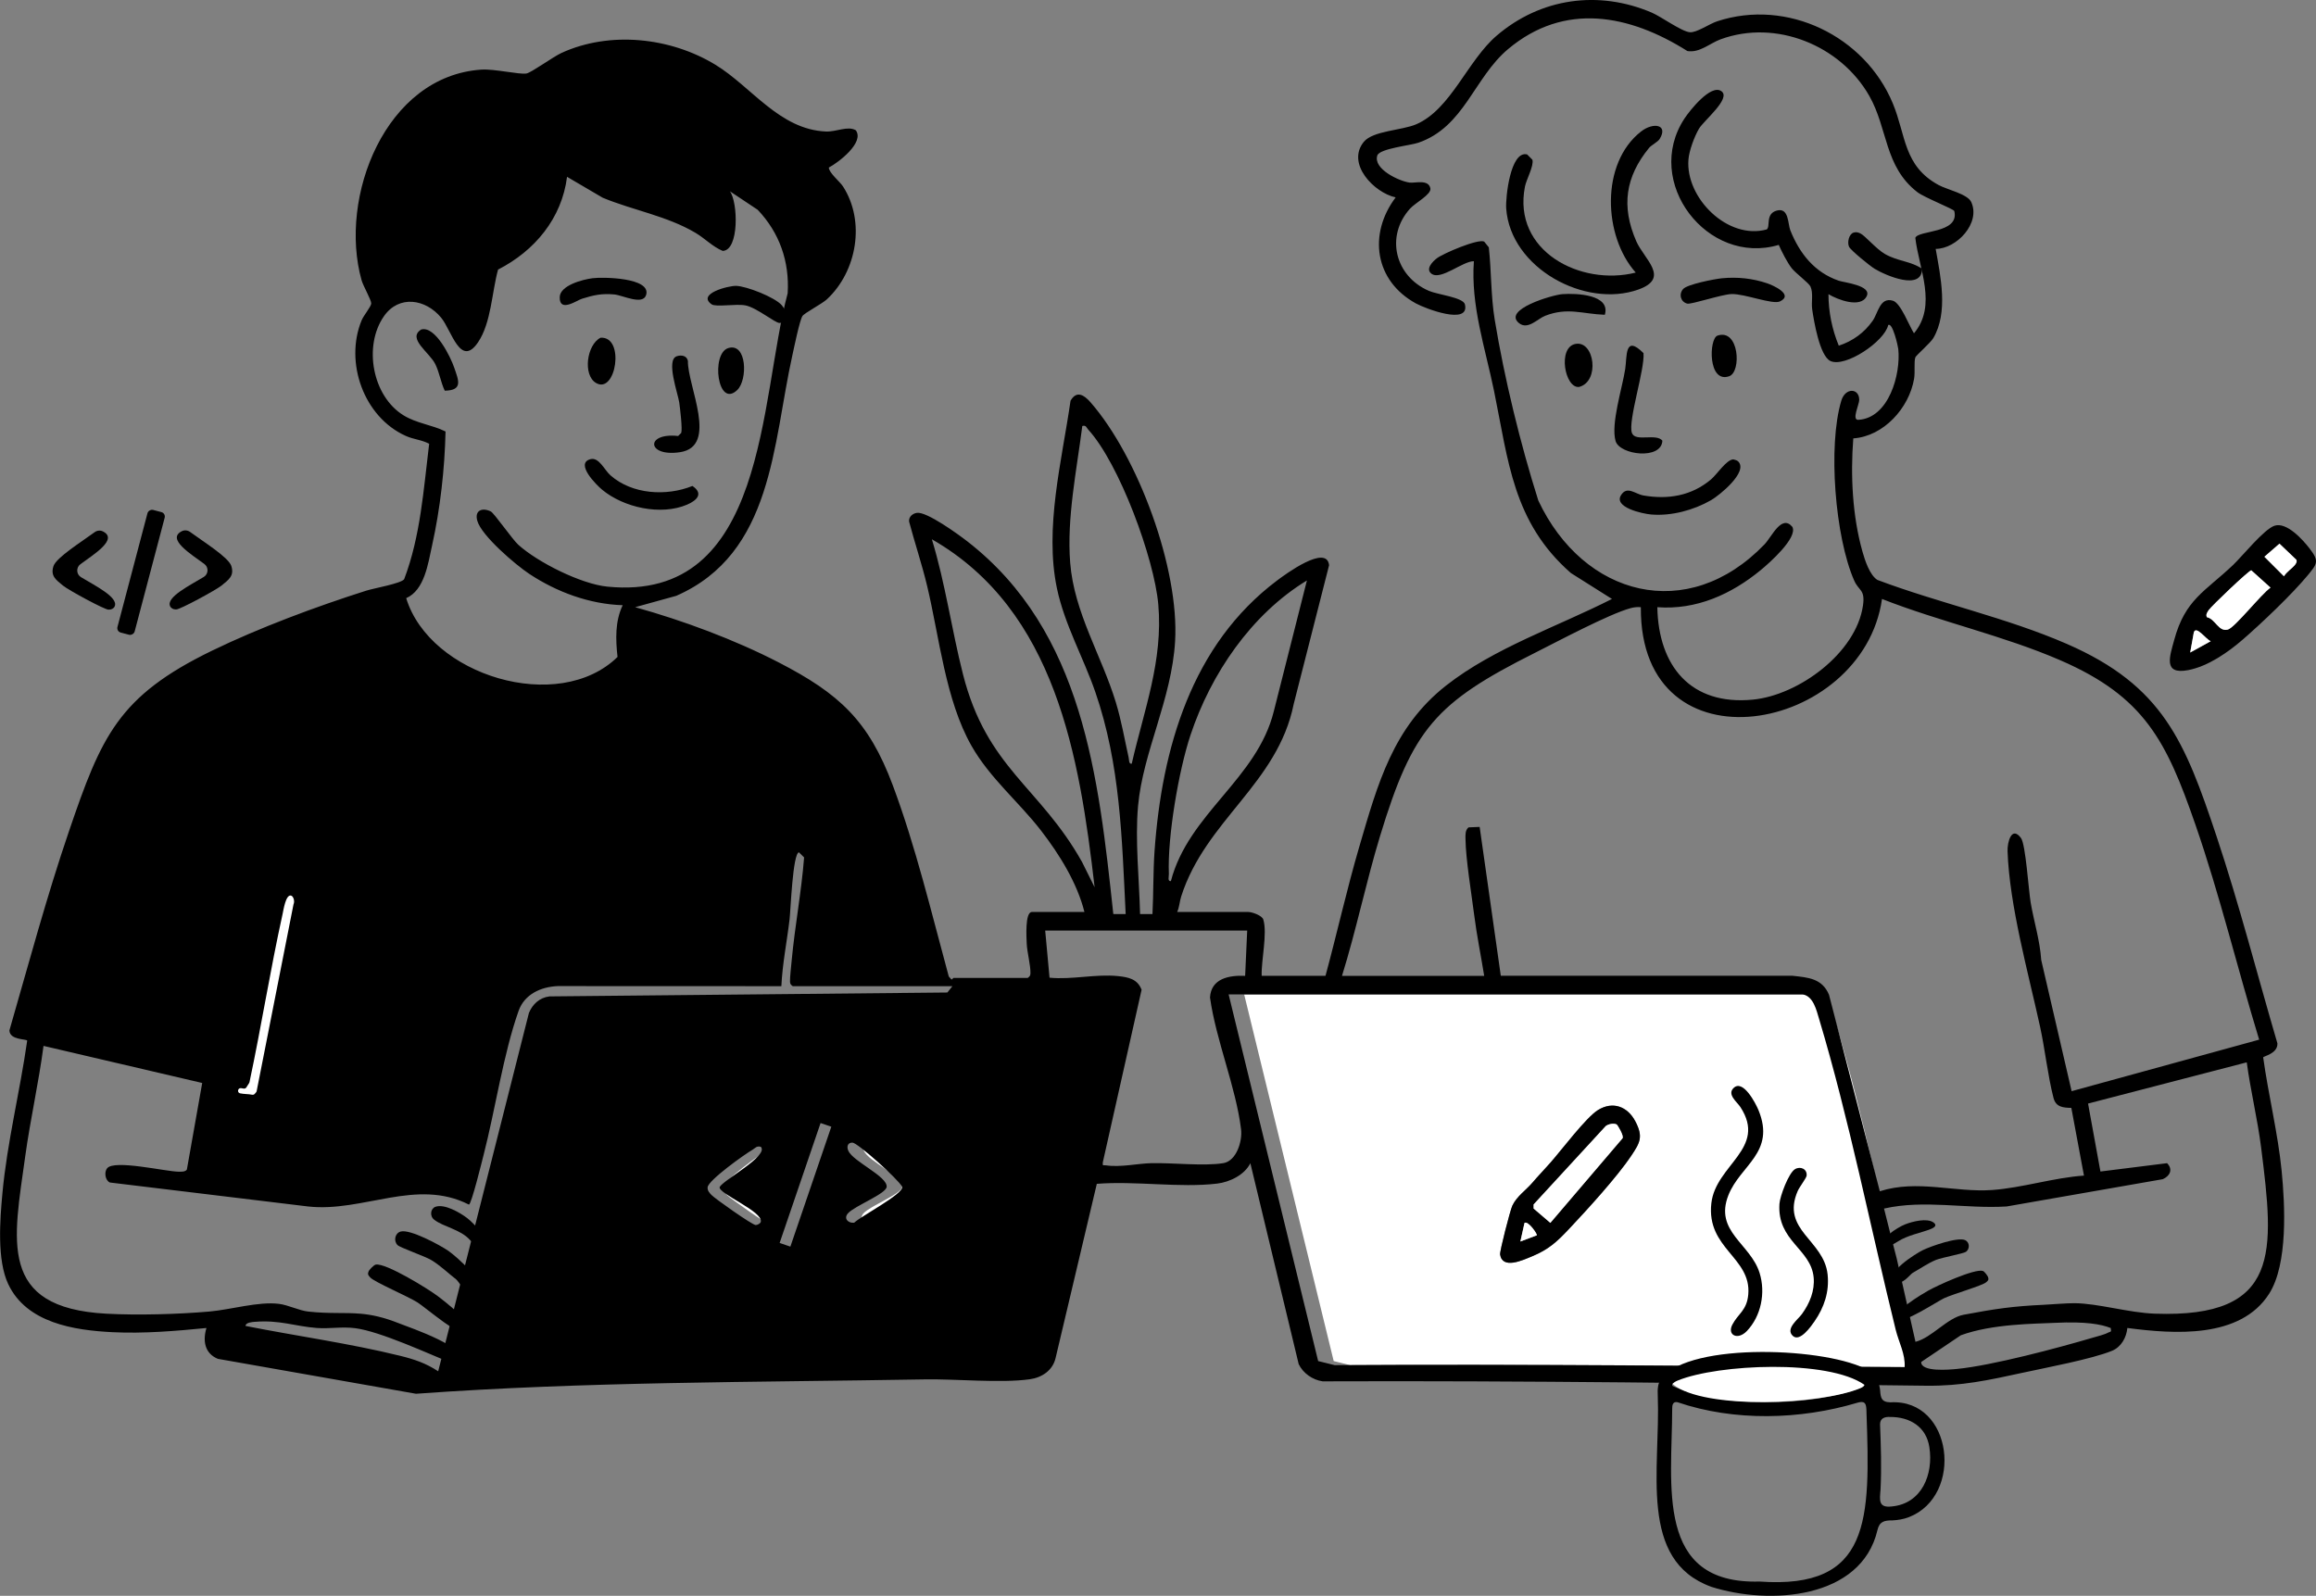 <?xml version="1.0" encoding="UTF-8"?><svg id="Layer_2" xmlns="http://www.w3.org/2000/svg" viewBox="0 0 1861.56 1282.82"><rect x="0" y="0" width="1861.56" height="1282.82" fill="#808080" stroke="none"/><defs><style>.cls-1{fill:#fff;}</style></defs><g id="Layer_1-2"><g id="fingersilian"><path id="LOWERFINGER" d="M1549.75,1037.57c-3.68,2.12-31.04,17.92-24.62,23.21,4.46,3.68,31.66-14.4,37.47-17.16,6.8-3.23,30.78-10.13,33.77-12.79,1.28-1.14,2.23-1.68,1.73-3.71-.18-1.31-3.02-5.02-4.28-5.43-6.5-2.11-37.08,11.85-44.06,15.88Z"/><path id="MIDDLEFINGER" d="M1537.53,1023.13c6.13-3.4,12.17-7.74,18.69-10.37,4.61-1.86,21.97-5.03,23.98-6.45,3.25-2.31,3.05-7.7-.63-9.4-5.94-2.75-27.61,4.92-33.98,8.01-5.03,2.44-31.54,18.59-22.1,25.33,5.12,3.66,11.77-5.85,14.04-7.12Z"/><path id="UPPERFINGER" d="M1554.03,982.67c-5.26-3.71-16.92-.71-22.59,1.51-6.56,2.57-22.14,12.37-17.22,18.52,1.21,1.51,9.59-3.66,11.23-4.7,8.17-5.21,18.94-6.99,26.33-9.96,3.86-1.55,5.17-3.31,2.25-5.37Z"/></g><g id="pencil_icon"><path d="M1802.87,513.98c-11.99,10.4-28.07,21.65-44.02,24.71-20.43,3.92-14.86-11.02-11.21-24.43,8.77-32.22,24.4-38.5,47-59.82,7.59-7.16,25.13-29.09,33.62-31.83,9.74-3.14,22.58,11.1,28.2,18.38,7.85,10.18,6.09,12.24-1.57,21.51-12.51,15.13-36.91,38.38-52.01,51.47ZM1844.34,454.48c1.01-1.2,2.2-2.88,1.45-4.47l-13.59-12.97-12.1,10.52,15.71,15.7c2-3.44,6.41-6.27,8.54-8.78ZM1773.91,496.19c6.72,1.35,9.31,12,16.81,9.91,5.64-1.57,27.21-29,34.29-33.7l-15.48-13.95c-2.31.4-32.16,28.9-34.27,32.08-1.12,1.69-2.51,3.65-1.35,5.67ZM1760.44,524.55l16.52-9.11c-3.72-1.31-11.76-12.99-13.61-7.05l-2.91,16.16Z"/><path class="cls-1" d="M1773.91,496.19c-1.16-2.02.22-3.98,1.35-5.67,2.11-3.18,31.96-31.67,34.27-32.08l15.48,13.95c-7.08,4.7-28.65,32.13-34.29,33.7-7.5,2.09-10.08-8.56-16.81-9.91Z"/><path class="cls-1" d="M1844.34,454.48c-2.13,2.51-6.54,5.34-8.54,8.78l-15.71-15.7,12.1-10.52,13.59,12.97c.75,1.59-.44,3.27-1.45,4.47Z"/><path class="cls-1" d="M1760.44,524.55l2.91-16.16c1.84-5.94,9.89,5.74,13.61,7.05l-16.52,9.11Z"/></g><path d="M1334,111.74c-1.42,2.3-6.78,5.03-8.49,7.12-19.04,23.32-22.52,46.96-10.32,75.02,6.35,14.6,27.64,29.62,1.66,38.88-42.71,15.23-102.78-17.17-106.2-65.18-.62-8.68,3.38-46.78,16.83-43.44l4.24,4.28c1.33,4.88-4.88,15.89-5.99,21.55-10.19,51.82,44.61,80.32,89.05,69.15-26.16-29.32-28.44-87.8,4.2-113.36,9.93-7.78,22.19-5.67,15.01,5.98Z"/><path id="mouthilian" d="M1397.2,371.01c8.14,8.37-15.24,27.27-21.89,31.08-14.03,8.05-31.88,12.86-48.07,11.51-7.01-.58-30.77-5.78-24.15-15.77,4.94-7.46,11.16-.68,17.92.48,19.71,3.39,38.54.33,54.21-12.86,4.81-4.05,12.54-16.05,18.01-16.16,1.33.33,3.01.74,3.96,1.72Z"/><path id="noseilian" d="M1336.19,354.22c-.62,15.7-34.33,11.63-37.62.29-3.96-13.64,5.42-42.7,7.74-57.8,1.56-10.18-.62-28.14,14.71-12.84,1.17,13.02-12.66,54.56-9.32,64.14,2.63,7.54,19.34.04,24.49,6.21Z"/><path id="righteyebrowilian" d="M1384,223.7c12.4-1.2,24.65.04,36.45,4.05,4.84,1.64,21.5,9.08,10.29,14.53-5.86,2.85-28.34-6.2-38.92-5.9-7.92.23-32.44,8.53-35.66,7.69-5.29-1.37-6.96-7.57-3.28-11.74,3.36-3.8,25.25-8.06,31.12-8.63Z"/><path id="lefteyebrowilian" d="M1289.95,253.05c-18.23-.66-29.87-6.24-48.04.83-5.98,2.33-13.81,11.52-20.86,5.94-13.81-10.93,26.98-22.83,34.87-23.38,11.09-.77,38.82.21,34.03,16.61Z"/><path d="M1489.84,186.99c2.06-.66,3.62-.22,5.5.66,3.71,1.74,12.95,12.73,19.85,16.61,10.56,5.94,20.83,5.65,29.7,11.8-.05,17.94-29.05,5.5-38.17-.03-3.55-2.15-19.14-14.76-20.49-17.67-1.62-3.5-.09-10.18,3.61-11.37Z"/><path id="lefteyeilian" d="M1266.33,276.47c15.35-2.92,19.85,30.33,2.83,34.6-11.43,1.1-17.36-31.83-2.83-34.6Z"/><path id="righteyeilian" d="M1380.46,269.81c17.43-6.03,19.49,29.11,9.45,32.63-17.27,6.06-16.32-30.26-9.45-32.63Z"/><path class="cls-1" d="M694.09,975.34c5.25-5.93,30.52-15.56,31.07-21.23.82-8.4-26.86-20.31-30.78-28.94-1.5-3.3-.69-6.7,3.28-6.65,4.08.05,36.71,29.32,40.08,35.63.38,5.98-33.25,23.52-38.72,28.78-4.76.49-8.68-3.36-4.94-7.59Z"/><rect class="cls-1" x="608.98" y="947.9" width="101.87" height="9.12" transform="translate(-454.55 1269.7) rotate(-71.17)"/><path class="cls-1" d="M623.98,921.88c6.87,7.08-30.12,26.67-33.07,32.39-1.15,5.3,35.41,19.77,33.07,28-.35,1.22-2.49,2.49-4.06,2.53-2.66.06-32.82-21.27-35.55-24.16-1.68-1.78-3.37-3.54-3.11-6.23.54-5.65,29.74-26.5,36.03-30.11,2.16-1.24,3.26-3.34,6.68-2.41Z"/><path class="cls-1" d="M1461.41,799.36c8.65,1.47,11.09,12.59,13.27,19.85,24.02,79.99,41.42,168.1,61.54,249.74,2.48,10.08,7.86,19.52,7.2,30.07-152.67-.74-305.3-2.56-458.12-1.6l-13.29-3.28-71.97-294.77h461.37ZM1231.39,951.09c-4.75,5.56-12.34,10.67-15.81,18.14-1.76,3.8-10.21,36.7-9.83,39.19,1.86,12.34,18.27,4.58,25.71,1.51,13.21-5.45,19.94-11.65,29.52-21.82,14.61-15.5,38.77-41.95,50.22-59.07,7.09-10.6,9.71-15.25,3.29-27.56-6.25-11.97-18.08-16.54-30.06-9.14-9.54,5.89-29.43,32.32-38.13,42.19-4.76,5.41-10.04,10.86-14.91,16.56Z"/><path d="M1231.39,951.09c4.87-5.7,10.14-11.15,14.91-16.56,8.7-9.87,28.59-36.3,38.13-42.19,11.99-7.4,23.81-2.83,30.06,9.14,6.43,12.3,3.8,16.96-3.29,27.56-11.45,17.13-35.61,43.58-50.22,59.07-9.59,10.16-16.31,16.37-29.52,21.82-7.44,3.07-23.85,10.83-25.71-1.51-.38-2.49,8.07-35.39,9.83-39.19,3.47-7.47,11.05-12.58,15.81-18.14ZM1299.57,904c-2.27-1.33-6.71-.46-8.89,1.23l-57.99,63.01v3.28s13.45,11.53,13.45,11.53l57.93-67.89c1.66-1.66-3.97-10.84-4.5-11.15ZM1235.28,993.03c.61-.82-7.03-12.04-9.92-9.9l-3.32,14.9,13.24-4.99Z"/><path class="cls-1" d="M1299.57,904c.54.31,6.16,9.49,4.5,11.15l-57.93,67.89-13.45-11.53v-3.28s57.98-63.01,57.98-63.01c2.18-1.69,6.62-2.56,8.89-1.23Z"/><path class="cls-1" d="M1235.28,993.03l-13.24,4.99,3.32-14.9c2.89-2.14,10.54,9.09,9.92,9.9Z"/><path d="M1065.41,784.46c9.36-34.61,17.22-69.91,27.31-104.32,14.64-49.91,26.94-95.53,69.65-129.06,38.65-30.34,89.74-47.43,133.3-69.6l-32.99-20.81c-46.77-40.89-50.28-90.38-61.87-146.76-7.07-34.38-18.71-68.29-16.13-103.91-8.82-.24-26.6,15.65-34.08,10.04-5.03-3.77.86-9.76,4.36-12.44,5.03-3.85,32.99-15.82,37.99-13.4l3.73,4.63c2.13,19.25,1.6,39.01,4.75,58.17,7.75,47.16,20.69,100.09,35.06,145.42,36.35,77.14,119.96,99.35,181.74,35.23,5.93-6.15,13.8-24.56,22.46-14.08,4.42,8.82-18.79,29.24-25.38,34.66-23.63,19.44-51.77,32.23-83.18,29.88.9,47.37,26.88,79.17,76.84,74.3,36.74-3.58,82.86-37.38,88.44-75.53,1.93-13.2-3.29-11.61-7.08-20.27-15.32-34.97-21.21-108.13-10.33-144.47,3.25-10.85,14.45-10.18,14.42-.66-.01,3.65-6.27,16.32-.74,16.01,24.56-1.38,34.26-36.74,32.12-56.98-.24-2.29-4.57-21.59-8.08-19.21-3.08,13.35-34.5,34.32-46.37,28.94-8.74-3.97-13.37-32.13-14.74-41.56-.86-5.9,1.09-13.05-1.43-18.44-1.29-2.76-12.08-10.8-15.06-14.67-3.67-4.75-7.88-13.07-10.39-18.71-57.24,17.11-109.43-50.55-75.74-101.64,4.14-6.27,21.16-27.93,29.63-21.93,8.12,5.76-14.15,23.6-18.03,30.21-3.67,6.25-7.88,17.6-8.45,24.75-2.48,30.76,31.51,64.86,62.94,56.18,3.16-2.27-1.36-12.62,8.13-15.17,9.77-2.62,8.76,10.74,10.82,15.88,7.47,18.64,19.43,33.83,38.97,40.52,4.28,1.47,26.7,3.78,22.41,12.44-4.94,9.97-23.52,2.73-30.73-1.63.03,14.25,2.9,28.3,8.3,41.4,11.18-3.65,20.5-10.42,27.21-19.98,4.53-6.46,5.77-19.27,16.31-16.16,6.29,1.85,13.2,20.52,16.92,26.19,18.85-22.45,3.98-51.82,1.08-76.69,2.17-6.39,35.7-3.31,31.33-21.58-.39-1.63-23.99-10.78-29.78-15.27-26.51-20.58-23.54-50.94-38.57-77.34-23.06-40.5-74.86-61.78-119.41-45.48-8.93,3.27-16.75,11.02-26.75,9.48-46.55-29.38-98.81-39.69-144.21-1.53-27.33,22.97-35.19,62.61-72.15,75.24-6.41,2.19-31.15,4.68-32.92,10.25-3.46,10.9,17.67,20.66,25.96,21.77,4.36.58,15.24-2.91,16.71,4.66.94,4.84-12.2,11.67-16.36,16.3-20.03,22.28-12.04,54.27,15.13,66.07,6.86,2.98,27.65,5.27,28.99,10.85,4.11,17.17-31.82,3.37-39.2-.64-33.36-18.12-38.73-55.8-16.47-85.33-17.44-3.81-39.87-27.16-25.6-44.65,7.31-8.97,30.71-9.18,42.18-14.14,27.77-12.01,41.14-51.12,64.58-71.21,35.3-30.25,81.82-36.83,124.65-18.57,7.56,3.22,24.03,15.26,30.69,15.81,5.45.45,15.68-6.76,21.93-8.81,56.37-18.54,118.67,11.94,141.14,65.91,10.74,25.8,8.45,50.31,36.91,65.75,6.75,3.66,23.17,7.15,26.15,13.59,7.81,16.88-11.65,37.68-28.57,37.72,3.92,22.12,10.29,50.99-1.92,71.74-2.24,3.81-13.91,13.97-14.41,15.4-1.25,3.64-.09,11.76-1.01,17.2-3.97,23.56-24.49,46.31-48.88,47.99-2.29,29.57-.75,62.28,7.37,91,1.98,7.01,5.8,18.88,12,22.77,49.73,18.72,103.63,30.25,152.29,51.44,77.46,33.73,94.98,78.77,120.3,154.6,18.29,54.8,32.65,111.06,48.94,166.5.36,8.3-11.17,10.25-11.44,11.28,4.15,29.92,11.87,61.16,14.83,91.1,2.73,27.65,5.16,74.97-10,98.84-23.16,36.48-76.64,32.5-114.01,27.58-.71,7.62-4.89,15.29-12.32,18.35-16.15,6.65-53.09,13.56-71.8,17.64-27.01,5.9-49.26,10.77-77.49,10.44-161.92-1.87-322.93-4.16-485.17-3.53-8.01-1.09-15.77-6.49-19.28-13.84l-38.85-161.51c-4.65,9.42-16.57,15.18-26.69,16.39-30.07,3.59-66.02-2.3-96.72.19l-33.11,139.91c-2.27,10.06-10.99,15.86-20.88,17.21-23.92,3.26-58.94-.37-84.41.08-136.11,2.37-273.22,1.74-408.86,11.55l-159.25-28.07c-10.67-4.41-12.21-14.58-9.16-24.79-24.69,2.44-50.58,4.6-75.44,3.37-31.01-1.53-69.13-7.39-83.89-38.67-9.15-19.39-6.62-51.77-4.65-73.13,3.73-40.5,14.16-82.14,19.89-122.5.07-1.57-14.08-.24-14.28-8.3,15.45-53.43,29.89-107.45,47.87-160.11,26-76.17,39.45-108.48,114.89-145.1,38.06-18.48,83.57-35.43,123.98-48.27,6.24-1.98,28.05-5.77,30.54-9.21,13.2-34.63,15.6-72.29,20.1-108.87-6-3.28-12.2-3.38-18.84-6.36-33.7-15.15-49.29-59.05-35.49-92.79,1.68-4.1,7.7-11.14,7.78-13.67.08-2.69-6.49-14.12-7.77-18.67-18.73-66.71,19.18-164.3,96.4-169.31,10.53-.68,30.52,4.12,36.12,3.12,3.96-.71,21.56-13.52,28.27-16.58,38.88-17.72,87.43-12.47,123.57,9.52,29.01,17.66,51.41,52.05,88.83,53.7,8.47.37,17.44-4.77,24.05-1.02,7.23,9.83-13.97,25.97-21.68,30,.1,4.23,8.88,11.28,11.37,15.13,18.15,28.01,11.35,68.25-12.95,90.82-3.89,3.61-18.22,11.05-19.66,13.46-2.33,3.91-6.71,25.46-8.09,31.65-15.82,71.16-15.41,159.07-93.27,193.2l-33.07,9.14c38.33,10.66,79.93,26.09,115.42,44.42,48.7,25.15,72.26,46.82,91.67,98.77,18.44,49.34,31.15,102.83,45,153.69l2.18,2.42c.76-.05,1.28-1.29,1.66-1.29h59.64c1.54-1.19,2.12-1.7,2.17-3.74.16-6.4-2.69-16.96-2.98-23.6-.2-4.56-1.57-25.64,4.13-25.64h42.24c-5.9-23.48-20.14-46.35-34.82-65.36-17.96-23.25-41.14-42.13-55.97-68.23-20.9-36.79-25.77-87.12-35.6-128.32-4.15-17.39-9.94-34.59-14.53-51.88-.47-3.86,2.75-6.56,6.28-7.07,7.93-1.14,33.36,17.36,40.56,22.96,93.28,72.48,105.43,189.7,117.29,299.54l9.93.02c-3-60.91-4.28-120.23-24.38-178.45-9.62-27.86-24.73-54.23-30.86-83.39-10.2-48.56,3.99-102.55,10.93-150.8,4.87-8.54,10.94-4.63,16.1,1.28,38.38,44,71.34,133.78,67.95,191.98-2.72,46.75-25.89,89.22-29.78,132.48-2.48,27.53.96,59.2,1.62,86.9h9.96c.87-16.56.5-34.01,1.66-50.49,5.85-82.53,29.75-166.05,98.57-217.7,6.21-4.66,39.85-29.58,41.74-12.23l-28.44,111.6c-12.95,64.15-70.8,93.3-90.43,154.65-1.33,4.16-1.43,8.5-3.23,12.5h57.15c2.89,0,11.09,2.74,12.09,6.12,3.38,11.35-1.77,32.9-1.33,45.2h51.35ZM586.65,153.73c6.58,8.67,7.61,47.61-5.76,47.96-7.96-3.27-14.18-9.96-21.9-14.54-22.79-13.53-50.16-18.11-74.51-28.18l-28.7-16.83c-4.22,33.45-26,59.49-55.44,74.56-4.99,17.91-5.47,42.73-16.08,58.43-14.09,20.83-21.26-9.41-29.54-19.58-12.44-15.27-34.04-18.69-46.1-1.38-16.73,23.99-9.3,64.36,15.76,79.72,10.65,6.53,22.8,7.55,33.74,12.98-.71,30.35-4.26,62-10.83,91.63-3.24,14.63-6.04,35.9-20.81,42.34,19.1,62.26,122.32,93.75,169.88,47.26-1.55-13.98-2.07-28.61,4.15-41.59-26.7-.83-53.04-10.59-75.06-25.16-10.87-7.19-38.41-30.6-41.81-42.69-2.4-8.52,4.1-10.85,10.87-7.5,2.67,1.32,17.3,22.45,22.08,26.76,15.72,14.19,50.46,31.56,71.52,33.66,128.83,12.84,122.11-150.42,145-235.83,1.54-25.59-6.58-48.65-24.09-67.1l-22.35-14.89ZM909.67,613.93c9.86-43.11,25.31-82.8,21.34-128.08-3.22-36.8-31.33-113.31-56.42-140.63-1.47-1.6-1.47-3.56-4.66-2.78-4.5,35.61-12.56,73.81-9.74,109.87,3.14,40.12,25.22,74.62,36.71,112.31,4.41,14.47,7,29.61,10.29,44.37.41,1.83.02,5.35,2.47,4.93ZM879.85,713.27c-12.15-104.76-31.11-222.57-130.84-279.77,10.83,35.44,15.87,72.45,24.96,108.31,19.2,75.74,61.7,90.45,95.71,151.03l10.17,20.44ZM941.14,708.3c14.2-54.44,69.25-81.94,82.76-136.66l26.58-105.03c-44.71,27.23-77.17,75.03-93.55,124.19-9.49,28.47-18.65,82-17.42,111.74.08,2.01-1.26,6.15,1.63,5.76ZM1078.66,784.46h114.31c-2.63-16.26-5.99-32.71-8.07-49.05-2.21-17.41-6.74-44.51-6.97-61.04-.05-3.19-.3-7.03,2.46-9.27l8.92-.37,16.99,119.64,234.4.02c12.7,1.39,23.89,2.07,29.43,15.29l40.83,157.94c30.2-9.66,60.28,1.12,90.33-1.01,23.99-1.7,49.52-9.94,73.76-11.57l-10.15-54.43c-6.62-.17-12.4-.56-14.33-8.02-4.54-17.55-6.83-39.06-10.77-57.12-9.46-43.32-24.62-97.32-26.16-141.14-.26-7.54,3.34-20.67,10.78-10.69,3.78,5.08,6.13,42.12,7.78,51.82,2.62,15.42,7.45,30.43,8.48,46.16l24.45,105.55,150.74-41.42c-17.51-57.42-31.63-116.3-51.3-173.04-23.16-66.81-40.77-102.5-108.28-131.84-45.95-19.97-96.87-31.03-143.57-49.38-15.28,107.74-194.8,141.58-193.84,6.62-2.89-.28-5.53.02-8.33.79-17.54,4.83-58.42,26.67-76.75,35.87-80.03,40.14-98.29,61.08-124.48,147.11-11.31,37.16-19.1,75.49-30.65,112.57ZM289.87,1056.06c8.92.8,18.5,2.79,31.21,7.87,7.83,3.13,58.03,19.94,48.26,31.16-1.3,1.5-3.48,1.89-5.32,1.14-19.98-8.2-58.32-25.86-78.22-28.49M289.87,1056.06l-4.07,11.67c-11.05-1.46-20.8.6-31.28-.21-17.65-1.36-29.52-6.56-49.73-4.94-1.93.15-7.43.51-7.44,3.3,41.22,8.18,83.43,13.97,124.25,24.01,11.5,2.83,20.59,5.89,30.61,12.45l72.92-288.06c2.9-7.02,8.61-12.35,16.51-13.3l319.84-3.13,4.07-5.1h-128.39c-1.54-1.19-2.12-1.7-2.17-3.74-.09-3.42.96-12.76,1.35-16.94,2.56-27.57,7.84-55.15,9.98-82.82l-4.17-4.1c-4.98,1.09-6.65,46.57-7.5,53.78-2.1,17.93-5.78,35.75-6.6,53.83l-179.81-.07c-13.49.59-26.67,6.54-31.41,19.93-12.28,34.69-18.75,79.46-28.15,115.9-1.26,4.88-9.72,39.48-11.77,39.83-42.19-21.49-85,6.31-129.05,1.53l-159.51-19.29c-3.77-1.57-4.85-8.39-2.19-11.48,5.72-7.11,46.82,2.65,57.32,2.78,2.17.03,5.4.22,6.72-1.7l12.33-69.61-127.55-29.81c-3.9,29.66-10.63,59.16-14.71,88.78-9.3,67.56-22.48,121.77,65.16,126.5,25.37,1.37,57.62.46,82.88-1.74,17.17-1.49,39.43-8.24,55.92-6.17,7.64.96,16.08,5.39,23.6,6.2,17.6,1.91,29.12.58,42.02,1.74h0ZM1002.46,748.04h-162.35l3.49,37.9c18.06,1.77,37.2-3.13,55.11-1.27,8.42.88,15.63,2.37,18.88,10.99l-31.15,138.63c-.33,3.45.23,2.16,2.49,2.5,11.72,1.75,25.19-1.46,36.43-1.74,16.95-.41,42.51,2.52,57.96-.03,10.55-1.74,15.4-17.74,14.24-27.14-4.22-34.23-20.1-71.3-24.98-105.98.81-15.35,15.41-18.03,28.24-17.43l1.65-36.43ZM1448.91,799.36h-461.37l71.97,294.77,13.29,3.28c152.82-.96,305.45.87,458.12,1.6.66-10.55-4.72-19.99-7.2-30.07-20.12-81.63-37.52-169.75-61.54-249.74-2.18-7.25-4.62-18.38-13.27-19.85ZM1805.9,853.99l-127.56,33.13,9.95,54.63,53.56-6.7c4.93,4.96,2.37,10.32-3.47,12.87l-125.49,21.93c-32.93,2.05-66.09-5.69-98.54,1.69l6.65,26.47c-2.8-11.15,0,0,3.49,13.45,0,0,14.51,64.53,15.14,67.19,12.98-3.19,25.55-19.26,38.54-21.72,25.66-4.86,39.85-6.89,64.17-8.02,6.97-.32,18.34-1.35,25.16-1.3,19,.13,43.41,7.67,64.61,8.42,101.62,3.61,95.85-49.92,85.37-133.33-2.88-22.97-8.51-45.78-11.58-68.73ZM659.56,902.79l-32.91,96.4,8.64,2.94,32.91-96.4-8.64-2.94ZM681.6,975.34c-3.75,4.23.17,8.08,4.94,7.59,5.46-5.27,39.09-22.8,38.72-28.78-3.36-6.31-35.99-35.58-40.08-35.63-3.97-.04-4.78,3.35-3.28,6.65,3.92,8.63,31.59,20.54,30.78,28.94-.55,5.67-25.82,15.3-31.07,21.23ZM611.49,921.88c-3.42-.93-4.52,1.17-6.68,2.41-6.29,3.61-35.49,24.47-36.03,30.11-.26,2.69,1.43,4.46,3.11,6.23,2.73,2.89,32.89,24.22,35.55,24.16,1.57-.04,3.71-1.3,4.06-2.53,2.34-8.22-34.22-22.69-33.07-28,2.95-5.72,39.94-25.31,33.07-32.39ZM1696.57,1067.58c-7.54-3.03-19.98-5.41-44.83-4.18-16.46.81-50.22.72-75.65,9.98l-31.87,21.48c-.21,8.24,22.5,6.21,28.75,5.6,28.29-2.76,80.74-16.77,109.07-25.1,3.55-1.05,9.47-2.47,12.44-4.11,1.9-1.05,2.8.07,2.1-3.67Z"/><path id="mouth_greg" d="M474.43,369.16c7.01-1.98,11.21,8.5,16.26,12.96,17.33,15.33,44.91,17,65.87,8.54,9.09,6.09,3.68,11.61-4.3,15.01-21.12,9-50.89,2.38-68.21-11.95-4.74-3.92-21.94-21.08-9.62-24.57Z"/><path id="nosegreg" d="M543.92,286.39c3.73-1.25,8.13-.54,9.01,3.73-.41,20.04,24.94,68.72-6.4,73.4-26.72,3.98-28.03-15.94-1.45-13.03l2.48-2.48c1.06-3.19-.94-19.91-1.59-24.43-1.03-7.2-10.88-34.23-2.04-37.18Z"/><path id="lefteyebrowgreg" d="M476.15,223.66c8.52-1.08,47.17-.54,43.24,13.3-2.51,8.83-18.74.38-25.64-.26-10.1-.94-16.56.52-25.97,3.44-4.23,1.31-18.08,11.39-17.89-1.17.14-9.63,18.69-14.34,26.26-15.3Z"/><path id="righteyebrowgreg" d="M628.37,245.35c4.3,4.9,6.08,14.09-1.86,14.27-3.36.08-18.51-12.42-27.3-14.11-7.79-1.5-23.73,1.58-27.24-.89-12.02-8.46,13.49-14.96,19.64-14.82,8.45.2,31.12,9.12,36.75,15.54Z"/><path id="earisnidelinegreg" d="M357.48,314.07c-3.25-6.88-4.23-14.49-7.6-21.36-4.62-9.41-22.89-20.69-11.29-27.84,11.31-3.13,23.62,22.14,26.55,30.81,3.34,9.88,7.33,18.15-7.66,18.39Z"/><path id="lefteye_greg" d="M482.71,271.49c19.96-1.34,12.39,46.11-3.78,36.28-10.5-6.38-7.39-30.61,3.78-36.28Z"/><path id="righteye_greg" d="M585.39,279.8c15.03-4.57,15.72,25.57,7.19,33.73-15.87,15.2-21.29-29.44-7.19-33.73Z"/><path class="cls-1" d="M193.8,874.74l2.12.34c.84.13,1.67-.25,2.12-.96l2.22-3.52c.13-.21.23-.45.28-.69,9.54-44.87,16.71-90.41,26.61-135.19.67-3.04,2.51-15.69,6.69-14.81,2.06.44,3.14,4.53,2.2,6.73-.06.14-.11.27-.14.41l-29.6,150.06c-.07.36-.24.7-.48.98l-1.1,1.26c-.52.6-1.32.84-2.1.67-2.75-.61-6.66-.43-9.7-1.14-2.61-.62-1.77-4.55.87-4.13Z"/><g id="fingersgreg"><path id="LOWERFINGER-2" d="M351.63,1041.75c4.03,3.04,33.97,25.67,25.63,30.98-5.8,3.69-35.21-21.62-41.66-25.73-7.54-4.81-34.8-16.46-37.94-20.03-1.35-1.53-2.38-2.31-1.49-4.62.41-1.52,4.3-5.47,5.84-5.77,7.98-1.53,41.98,19.4,49.62,25.18Z"/><path id="MIDDLEFINGER-2" d="M366.62,1028.44c-6.59-5.1-12.89-11.29-20.06-15.57-5.07-3.02-24.89-9.89-26.98-11.93-3.39-3.3-2.18-9.6,2.45-10.92,7.47-2.15,31.53,10.79,38.45,15.57,5.46,3.78,33.66,27.55,21.35,33.75-6.68,3.36-12.76-9.01-15.2-10.9Z"/><path id="UPPERFINGER-2" d="M350.04,970.1c7.22-2.55,19.58,4.63,25.35,9,6.68,5.05,21.34,21.27,13.74,26.72-1.87,1.34-9.8-7.27-11.33-8.99-7.66-8.59-21.25-10.51-28.75-16.29-3.91-3.01-3.01-9.02.99-10.44Z"/></g><g id="code_icon"><rect x="62.41" y="452.96" width="101.96" height="14.29" rx="3.67" ry="3.67" transform="translate(-360.42 452.35) rotate(-75.22)"/><path d="M136.72,487.3c-3.39-7.3,16.29-16.94,27.09-23.52,3.82-2.32,4.02-7.78.42-10.43-10.58-7.81-30.75-20.11-17.99-26.37,2.14-1.05,4.7-.74,6.62.68,10.02,7.41,30.81,20.31,33.06,27.27,2.57,7.97-2.09,11.05-7.7,15.67-4.45,3.67-33.94,19.63-36.57,19.29h-.48c-1.85.03-3.67-.91-4.45-2.58Z"/><path d="M92.17,487.48c3.39-7.3-16.29-16.94-27.09-23.52-3.82-2.32-4.02-7.78-.42-10.43,10.58-7.81,30.75-20.11,17.99-26.37-2.14-1.05-4.7-.74-6.62.68-10.02,7.41-30.81,20.31-33.06,27.27-2.57,7.97,2.09,11.05,7.7,15.67,4.45,3.67,33.94,19.63,36.57,19.29h.48c1.85.03,3.67-.91,4.45-2.58Z"/></g><path id="mug" d="M1534.3,1219.61c44.41-17.17,35.46-95.24-14.8-92.31-3.41-.11-6.16-.76-7.36-3.87-.44-1.12-.64-2.5-.77-3.76-.24-7.63-3.39-13.72-9.54-18.02-31.59-18.43-142.91-23.23-166.33,6.29-3.02,3.67-3.3,8.98-3.02,13.87,2.3,59.54-16.06,132.45,43.15,153.84,46.45,14.73,120.39,10.1,133.43-45.63,1.57-6.94,5.53-7.85,12.14-7.82,4.29-.23,8.59-.89,12.9-2.52l.19-.07ZM1344.3,1114.05c-2.34-3.96,12.18-7.29,15.93-8.44,41.1-7.62,94.27-11.84,133.04,4.08,5.32,2.24,6.8,4.33.72,6.56-38.76,14.34-111.62,15.75-149.62-2.12l-.06-.08ZM1498.67,1127.84c1.45,1.23,1.58,5.01,1.57,7.41,3.08,86.68,3.6,142.55-85.99,136.11-84.22,2.4-70.27-77.53-70.17-138.89-.08-2.92.59-6.1,4.34-5.24,45.55,15.5,98.53,14.15,144.65.35,1.79-.51,4.17-1.01,5.51.19l.09.08ZM1550.8,1163.47c3.33,21.43-5.87,45.32-30.3,47.54-10.91,1.28-9.63-5.33-8.96-13.46.89-17.49.3-35.16-.39-52.62.07-4.93,3.8-6.07,8.02-5.87,16.13-.08,29.13,8.03,31.6,24.19l.04.22Z"/><path id="insidemug" class="cls-1" d="M1498.56,1113.24c.05,1.17-2.15,2.22-3.4,2.75-30.8,13.02-125.26,17.62-150.47-3.2-.03-1.31,2.46-2.45,3.88-3.03,32.52-13.27,120.73-17.11,149.99,3.42v.07Z"/><g id="steam"><path id="steam_short_line" d="M1393.36,874.69c7.56-7.56,17.82,12.18,20.12,17.81,13.89,34.04-14.6,44-24.2,68.23-11.6,29.28,17.71,38.92,25.07,62.63,4.9,15.77,1.29,34.61-10.31,46.69-7.27,7.57-15.96,3.22-11.63-5.16,4.61-8.91,11.72-11.41,12.82-24.35,2.54-29.81-33.82-36.76-29.67-73.32,3.51-30.92,44.98-43.94,23.4-77.19-2.74-4.22-10.88-10.09-5.62-15.35Z"/><path id="steam_long_line" d="M1441.02,1073.88c-6.14-5.75,4.13-13.12,7.4-17.64,6.14-8.48,10.4-18.71,9.36-29.42-2.23-22.98-29.44-29.09-27.5-59.04.4-6.13,7.36-24.83,12.5-27.91,4.32-2.59,9.91-.21,9.35,5.24-.2,1.9-5.77,9.12-7.16,12.31-13.68,31.54,21.09,39.28,24.03,67.07,1.48,13.95-2.74,26.45-10.54,37.75-2.79,4.04-11.8,16.92-17.44,11.64Z"/></g></g></svg>